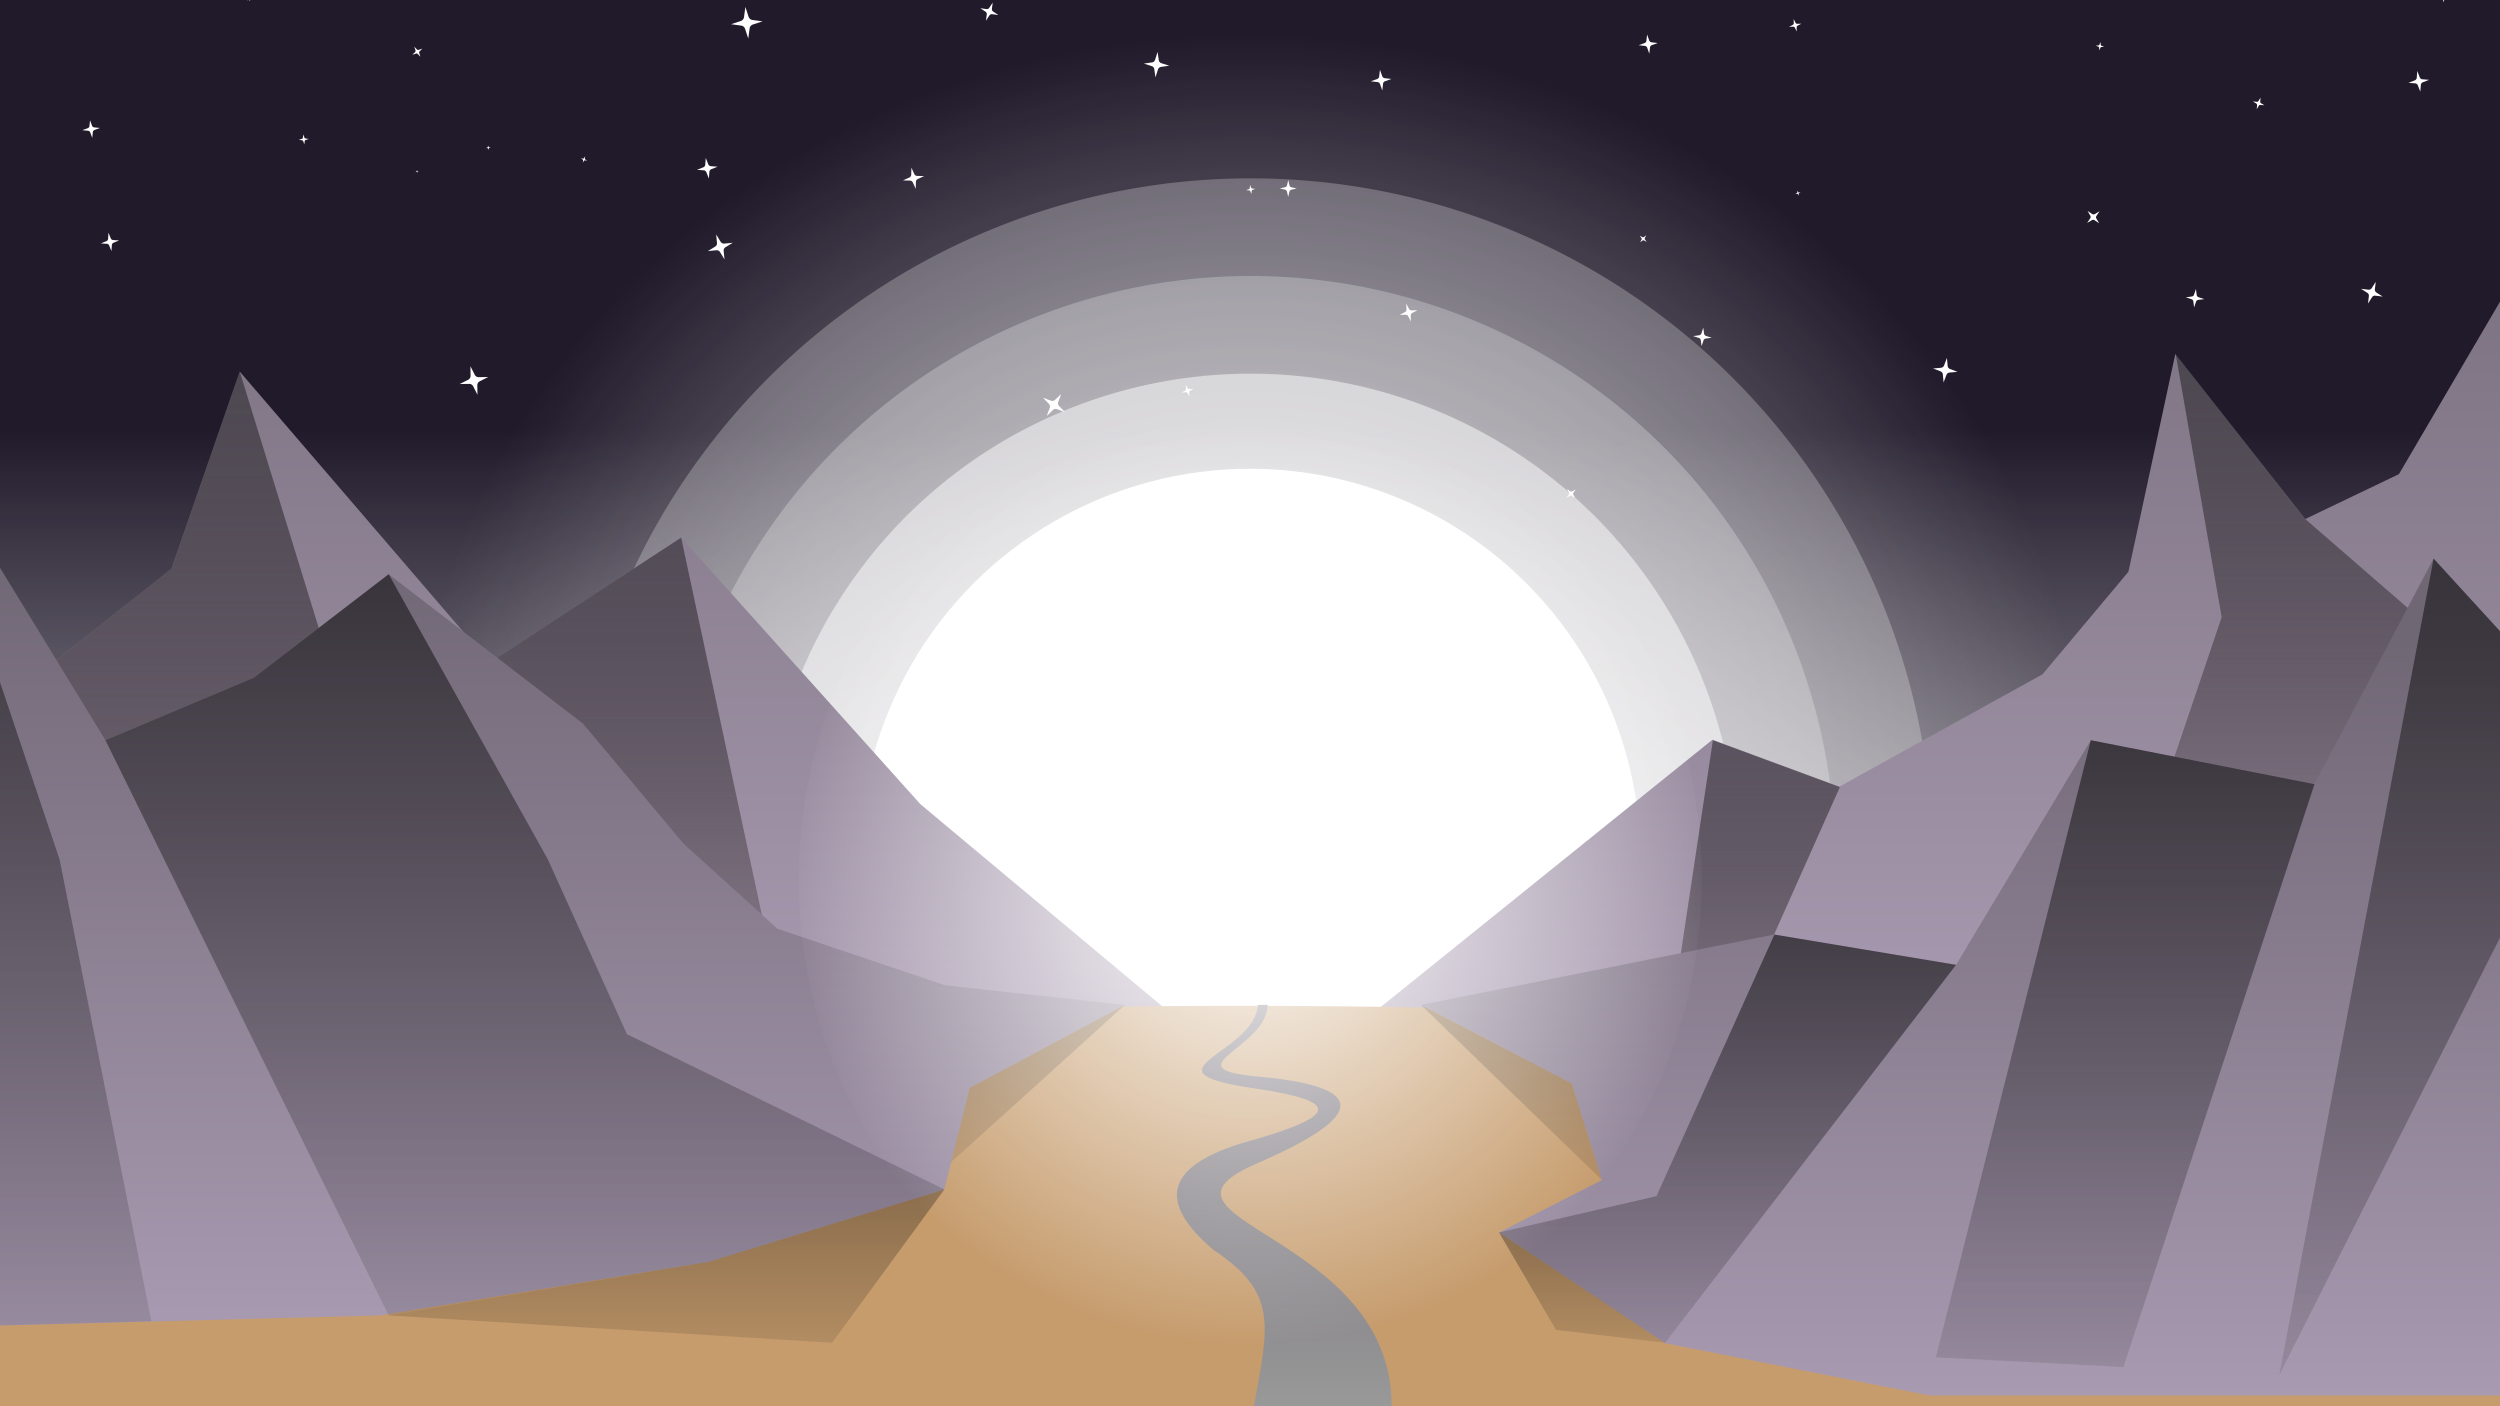 <svg xmlns="http://www.w3.org/2000/svg" 
    xmlns:xlink="http://www.w3.org/1999/xlink" viewBox="0 0 2560 1440">
    <rect x="0" y="0" width="2560" height="1440" fill="#333333" stroke="none"/>
    <defs>
        <style>.b2d2334d-b954-449d-a120-0a68412330db{fill:#fff;}.a1de2f0c-5a23-42c4-8ba0-e0bb63da4d3f{isolation:isolate;}.a462b776-73c5-46fd-a00a-fc6094ab9ed2{fill:#211a2b;}.f79226c3-2ab6-4801-9cc0-3c3ffc81eb14{opacity:0.8;mix-blend-mode:luminosity;}.af105bfc-28a4-4581-a77a-ddd4e1ec8e12{fill:url(#a4a5b2a2-8f6c-4a5e-92d9-51235a02842f);}.e6292d8f-1b92-4060-b19d-1e8d13f01905{opacity:0.6;mix-blend-mode:difference;fill:url(#adb32ac4-539f-48be-b762-36a6d8d570e7);}.aa9aecae-c4bd-46a8-b23e-784022b369df{opacity:0.5;}.b7b35bb8-bb3e-484c-b7b9-83f9816d31d8{opacity:0.25;}.bf51e308-c7ea-429b-ae6e-45cd61319cd8{fill:url(#f8c45d75-8681-44ed-af93-e535f1979769);}.eab01830-69c7-42e7-b318-6e2b2629dbc5{fill:url(#efb12bcf-a539-4173-b60b-2bd9f1fa804e);}.af520be3-e0f8-4eb3-b27b-732ca1c361da{fill:url(#a7090673-dfb5-485f-90d4-8d1864545367);}.ba5d133f-9353-47f3-892c-043b869ecde2{fill:url(#baa82d4d-bec2-4ea5-9658-2c7465384161);}.a5c10aac-a8c5-4372-b256-ac0741454295{fill:url(#ec68a1f9-27d6-412b-b513-e208f7ccf59d);}.b8fd3a60-08c3-40c0-b031-5ea8f3c70922{fill:#c69c6d;}.b503f48e-cbae-464d-90b1-3b93ba62d0c9{fill:url(#a35f1126-2473-4cf9-8a7e-904ec44e6d17);}.beda2f57-fd24-410d-8b60-fd98ae9dcab8{fill:url(#ab73ce95-32ff-4e85-84ab-e149d977d89b);}.abf6e14a-b88f-420c-87eb-3dcb101adad4{fill:url(#fb184e0f-9146-4cd1-93b6-e04a7d56bb13);}.ea666f55-fa4c-42a7-904e-b5f133bf2917{fill:url(#fc9a0dec-9a97-4cd0-b2e5-d1cf1079c7d2);}.b1dad82c-2375-44d6-8bc9-b8cf0d926f74{fill:url(#b6dfb5ec-f767-4838-bd00-c0e600020b21);}.b757d26f-cac7-4dd3-b405-10a7c2dcffdd{fill:url(#a840c6f0-b2ba-45e4-8d54-ee8bb420efd4);}.ee36ccd0-1002-41a6-af69-85410130bbc3{fill:url(#a8f1da7b-bc37-400f-b77b-f6c40833287c);}.fdd76a04-5187-4482-b995-0859acee605c{fill:url(#f4ae9b9f-026d-48a5-bbfb-155509d65436);}.b4df9f60-3c94-44ea-89d8-0c4552a793ae{fill:url(#b6cad57e-23ea-449d-bb77-b82a1ecef5bd);}.f5287556-7063-459c-a954-70b1b791bcf3{fill:url(#ba164697-1ae3-4c7f-ba50-6d1b35ae6484);}.ac9eca06-0b9a-4d47-be2b-acbd4cd1fc18{fill:url(#e1f3808b-a5b6-4245-830b-41e994bf36ef);}.bd064a67-85ba-40b2-9bbd-dbee99a28083{fill:url(#b663043e-c3d1-44e3-84ad-1b9ec43bf37b);}.ef64cd88-4f19-418d-aeeb-7f6fa89e1db3{fill:url(#be5ae277-8f67-4e1a-8cc8-9674a72c5c71);}</style>
        <radialGradient id="a4a5b2a2-8f6c-4a5e-92d9-51235a02842f" cx="969.65" cy="803.5" r="903.5" gradientTransform="translate(201.79) scale(1.11 1)" gradientUnits="userSpaceOnUse">
            <stop offset="0" stop-color="#fff"/>
            <stop offset="0.85" stop-color="#fff" stop-opacity="0"/>
        </radialGradient>
        <linearGradient id="adb32ac4-539f-48be-b762-36a6d8d570e7" x1="1280" y1="1360" x2="1280" y2="440" gradientUnits="userSpaceOnUse">
            <stop offset="0.4" stop-color="#fff"/>
            <stop offset="1" stop-color="#fff" stop-opacity="0"/>
        </linearGradient>
        <linearGradient id="f8c45d75-8681-44ed-af93-e535f1979769" x1="1293.5" y1="1526.5" x2="1293.5" y2="93.5" gradientTransform="translate(0 160)" gradientUnits="userSpaceOnUse">
            <stop offset="0" stop-color="#cdbad8"/>
            <stop offset="1" stop-color="#7a717f"/>
        </linearGradient>
        <linearGradient id="efb12bcf-a539-4173-b60b-2bd9f1fa804e" x1="309" y1="1596.5" x2="309" y2="380.5" gradientUnits="userSpaceOnUse">
            <stop offset="0" stop-color="#cab6cd"/>
            <stop offset="1" stop-opacity="0.4"/>
        </linearGradient>
        <linearGradient id="a7090673-dfb5-485f-90d4-8d1864545367" x1="676.5" y1="1270.5" x2="676.5" y2="550.5" xlink:href="#efb12bcf-a539-4173-b60b-2bd9f1fa804e"/>
        <linearGradient id="baa82d4d-bec2-4ea5-9658-2c7465384161" x1="2469" y1="1232" x2="2469" y2="363" xlink:href="#efb12bcf-a539-4173-b60b-2bd9f1fa804e"/>
        <linearGradient id="ec68a1f9-27d6-412b-b513-e208f7ccf59d" x1="1780.5" y1="1380" x2="1780.5" y2="868" gradientTransform="translate(0 -110)" xlink:href="#efb12bcf-a539-4173-b60b-2bd9f1fa804e"/>
        <linearGradient id="a35f1126-2473-4cf9-8a7e-904ec44e6d17" x1="1315.07" y1="1440" x2="1315.07" y2="1028.97" gradientUnits="userSpaceOnUse">
            <stop offset="0" stop-color="#999"/>
            <stop offset="1" stop-color="#665e6a"/>
        </linearGradient>
        <linearGradient id="ab73ce95-32ff-4e85-84ab-e149d977d89b" x1="525.5" y1="1360" x2="525.5" y2="480" gradientUnits="userSpaceOnUse">
            <stop offset="0" stop-color="#a89ab1"/>
            <stop offset="0.9" stop-color="#706775"/>
        </linearGradient>
        <linearGradient id="fb184e0f-9146-4cd1-93b6-e04a7d56bb13" x1="2096.1" y1="1429" x2="2096.1" y2="572" xlink:href="#ab73ce95-32ff-4e85-84ab-e149d977d89b"/>
        <linearGradient id="fc9a0dec-9a97-4cd0-b2e5-d1cf1079c7d2" x1="537.5" y1="1347" x2="537.5" y2="588" gradientUnits="userSpaceOnUse">
            <stop offset="0" stop-opacity="0.1"/>
            <stop offset="1" stop-opacity="0.5"/>
        </linearGradient>
        <linearGradient id="b6dfb5ec-f767-4838-bd00-c0e600020b21" x1="27" y1="1360" x2="27" y2="510.3" xlink:href="#fc9a0dec-9a97-4cd0-b2e5-d1cf1079c7d2"/>
        <linearGradient id="a840c6f0-b2ba-45e4-8d54-ee8bb420efd4" x1="1769" y1="1375" x2="1769" y2="957" xlink:href="#fc9a0dec-9a97-4cd0-b2e5-d1cf1079c7d2"/>
        <linearGradient id="a8f1da7b-bc37-400f-b77b-f6c40833287c" x1="2176.16" y1="1399.82" x2="2176.16" y2="758" xlink:href="#fc9a0dec-9a97-4cd0-b2e5-d1cf1079c7d2"/>
        <linearGradient id="f4ae9b9f-026d-48a5-bbfb-155509d65436" x1="2498" y1="1408" x2="2498" y2="572" xlink:href="#fc9a0dec-9a97-4cd0-b2e5-d1cf1079c7d2"/>
        <linearGradient id="b6cad57e-23ea-449d-bb77-b82a1ecef5bd" x1="682.5" y1="1375" x2="682.5" y2="1218" gradientUnits="userSpaceOnUse">
            <stop offset="0" stop-opacity="0.1"/>
            <stop offset="1" stop-opacity="0.3"/>
        </linearGradient>
        <linearGradient id="ba164697-1ae3-4c7f-ba50-6d1b35ae6484" x1="1547.5" y1="1208" x2="1547.5" y2="1029" xlink:href="#b6cad57e-23ea-449d-bb77-b82a1ecef5bd"/>
        <linearGradient id="e1f3808b-a5b6-4245-830b-41e994bf36ef" x1="1063" y1="1190" x2="1063" y2="1029" xlink:href="#b6cad57e-23ea-449d-bb77-b82a1ecef5bd"/>
        <radialGradient id="b663043e-c3d1-44e3-84ad-1b9ec43bf37b" cx="1280.28" cy="900.5" r="476.67" gradientUnits="userSpaceOnUse">
            <stop offset="0" stop-color="#fff"/>
            <stop offset="1" stop-color="#fff" stop-opacity="0"/>
        </radialGradient>
        <linearGradient id="be5ae277-8f67-4e1a-8cc8-9674a72c5c71" x1="1620" x2="1620" y2="1262" xlink:href="#b6cad57e-23ea-449d-bb77-b82a1ecef5bd"/>
        <symbol id="aba78db1-f8b2-4ace-8e70-b7d2001af1a8" data-name="star" viewBox="0 0 79.23 79.23">
            <path class="b2d2334d-b954-449d-a120-0a68412330db" d="M39.62,0l5.74,25.05a11.76,11.76,0,0,0,8.83,8.82l25,5.75-25,5.74a11.77,11.77,0,0,0-8.83,8.83l-5.74,25-5.75-25a11.76,11.76,0,0,0-8.82-8.83L0,39.62l25.05-5.75a11.75,11.75,0,0,0,8.82-8.82Z"/>
        </symbol>
    </defs>
    <title>starry-mountain-sky</title>
    <g class="a1de2f0c-5a23-42c4-8ba0-e0bb63da4d3f">
        <g id="b3c03803-8073-4b1b-863d-bab524257cf4" data-name="bg">
            <rect class="a462b776-73c5-46fd-a00a-fc6094ab9ed2" y="-110" width="2560" height="1440"/>
            <g class="f79226c3-2ab6-4801-9cc0-3c3ffc81eb14">
                <ellipse class="af105bfc-28a4-4581-a77a-ddd4e1ec8e12" cx="1275" cy="803.5" rx="1000" ry="903.5"/>
            </g>
            <rect class="e6292d8f-1b92-4060-b19d-1e8d13f01905" y="440" width="2560" height="920"/>
        </g>
        <g id="f2aad278-7f16-4764-9d58-33608b642243" data-name="Layer 2">
            <circle class="b2d2334d-b954-449d-a120-0a68412330db" cx="1280" cy="880" r="400"/>
            <g class="aa9aecae-c4bd-46a8-b23e-784022b369df">
                <path class="b2d2334d-b954-449d-a120-0a68412330db" d="M1280,1380a498.69,498.69,0,1,1,194.65-39.33A496.9,496.9,0,0,1,1280,1380Z"/>
            </g>
            <g class="b7b35bb8-bb3e-484c-b7b9-83f9816d31d8">
                <path class="b2d2334d-b954-449d-a120-0a68412330db" d="M1280,1480a598.67,598.67,0,1,1,233.61-47.23A596.47,596.47,0,0,1,1280,1480Z"/>
            </g>
            <g class="b7b35bb8-bb3e-484c-b7b9-83f9816d31d8">
                <path class="b2d2334d-b954-449d-a120-0a68412330db" d="M1280,1580a698.69,698.69,0,1,1,272.56-55.13A695.92,695.92,0,0,1,1280,1580Z"/>
            </g>
            <polygon class="bf51e308-c7ea-429b-ae6e-45cd61319cd8" points="2592.5 253.5 2456.5 485.5 2360.5 531.5 2227.5 362.5 2179.5 585.5 2091.5 690.5 1883.5 805.5 1753.5 757.5 1347 1085 1253 1083 942.5 823.5 697.5 550.5 501.5 678.5 245.5 380.5 175.5 582.5 0.5 721.5 -32.5 1686.5 2619.5 1686.5 2592.5 253.5"/>
            <polygon class="eab01830-69c7-42e7-b318-6e2b2629dbc5" points="245.5 380.5 617.5 1587.5 0.5 1596.5 0.5 721.5 175.5 582.5 245.5 380.5"/>
            <polygon class="af520be3-e0f8-4eb3-b27b-732ca1c361da" points="697.5 550.5 851.5 1270.5 501.5 678.5 697.5 550.5"/>
            <polygon class="ba5d133f-9353-47f3-892c-043b869ecde2" points="2228 363 2275 632 2072 1232 2866 970 2360 531 2228 363"/>
            <polygon class="a5c10aac-a8c5-4372-b256-ac0741454295" points="1754 758 1677 1270 1884 806 1754 758"/>
            <path class="b8fd3a60-08c3-40c0-b031-5ea8f3c70922" d="M0,1151.36C433,989,2104,990,2560,1151.36V1723H0Z"/>
            <use width="79.23" height="79.23" transform="matrix(0.01, -0.11, 0.11, 0.01, 2497.77, 1.94)" xlink:href="#aba78db1-f8b2-4ace-8e70-b7d2001af1a8"/>
            <use width="79.23" height="79.23" transform="translate(1276.74 199.43) rotate(-98.39) scale(0.12)" xlink:href="#aba78db1-f8b2-4ace-8e70-b7d2001af1a8"/>
            <use width="79.23" height="79.23" transform="translate(474.32 407.88) rotate(-103.85) scale(0.38)" xlink:href="#aba78db1-f8b2-4ace-8e70-b7d2001af1a8"/>
            <use width="79.23" height="79.23" transform="translate(251.78 -1.63) rotate(-31.46) scale(0.06)" xlink:href="#aba78db1-f8b2-4ace-8e70-b7d2001af1a8"/>
            <use width="79.23" height="79.23" transform="matrix(-0.1, 0.28, -0.28, -0.1, 2443.85, 292.58)" xlink:href="#aba78db1-f8b2-4ace-8e70-b7d2001af1a8"/>
            <use width="79.23" height="79.23" transform="translate(1839.35 201.28) rotate(-108.23) scale(0.07)" xlink:href="#aba78db1-f8b2-4ace-8e70-b7d2001af1a8"/>
            <use width="79.23" height="79.23" transform="matrix(-0.05, -0.15, 0.15, -0.05, 1212.14, 407.95)" xlink:href="#aba78db1-f8b2-4ace-8e70-b7d2001af1a8"/>
            <use width="79.23" height="79.23" transform="matrix(0.03, -0.08, 0.08, 0.03, 593.64, 165.3)" xlink:href="#aba78db1-f8b2-4ace-8e70-b7d2001af1a8"/>
            <use width="79.23" height="79.23" transform="translate(425.6 177.31) rotate(-93.69) scale(0.04)" xlink:href="#aba78db1-f8b2-4ace-8e70-b7d2001af1a8"/>
            <use width="79.23" height="79.23" transform="translate(1018.87 24.66) rotate(-159.44) scale(0.25)" xlink:href="#aba78db1-f8b2-4ace-8e70-b7d2001af1a8"/>
            <use width="79.23" height="79.23" transform="translate(1608.34 514.4) rotate(-131.87) scale(0.16)" xlink:href="#aba78db1-f8b2-4ace-8e70-b7d2001af1a8"/>
            <use width="79.23" height="79.23" transform="matrix(0.01, 0.06, -0.06, 0.01, 502.06, 148.46)" xlink:href="#aba78db1-f8b2-4ace-8e70-b7d2001af1a8"/>
            <use width="79.23" height="79.23" transform="matrix(-0.08, 0.09, -0.09, -0.08, 1689.37, 244.13)" xlink:href="#aba78db1-f8b2-4ace-8e70-b7d2001af1a8"/>
            <use width="79.23" height="79.23" transform="translate(2258.1 296.84) rotate(95.65) scale(0.24)" xlink:href="#aba78db1-f8b2-4ace-8e70-b7d2001af1a8"/>
            <use width="79.23" height="79.23" transform="translate(1327.91 184.32) rotate(90.36) scale(0.22)" xlink:href="#aba78db1-f8b2-4ace-8e70-b7d2001af1a8"/>
            <use width="79.23" height="79.23" transform="translate(306.45 148.34) rotate(-95.22) scale(0.13)" xlink:href="#aba78db1-f8b2-4ace-8e70-b7d2001af1a8"/>
            <use width="79.23" height="79.23" transform="translate(103.5 140.09) rotate(172.87) scale(0.23)" xlink:href="#aba78db1-f8b2-4ace-8e70-b7d2001af1a8"/>
            <use width="79.23" height="79.23" transform="translate(123.52 255.61) rotate(170.84) scale(0.24)" xlink:href="#aba78db1-f8b2-4ace-8e70-b7d2001af1a8"/>
            <use width="79.23" height="79.23" transform="matrix(0.08, 0.13, -0.13, 0.08, 429.35, 44.64)" xlink:href="#aba78db1-f8b2-4ace-8e70-b7d2001af1a8"/>
            <use width="79.23" height="79.23" transform="translate(779.45 5.68) rotate(84.81) scale(0.41)" xlink:href="#aba78db1-f8b2-4ace-8e70-b7d2001af1a8"/>
            <use width="79.23" height="79.23" transform="translate(1198.4 54.26) rotate(94.76) scale(0.33)" xlink:href="#aba78db1-f8b2-4ace-8e70-b7d2001af1a8"/>
            <use width="79.23" height="79.23" transform="translate(2155.17 43.51) rotate(96.84) scale(0.11)" xlink:href="#aba78db1-f8b2-4ace-8e70-b7d2001af1a8"/>
            <use width="79.23" height="79.23" transform="matrix(-0.05, 0.15, -0.15, -0.05, 2320.78, 101.88)" xlink:href="#aba78db1-f8b2-4ace-8e70-b7d2001af1a8"/>
            <use width="79.23" height="79.23" transform="translate(2485.88 71.15) rotate(81.7) scale(0.27)" xlink:href="#aba78db1-f8b2-4ace-8e70-b7d2001af1a8"/>
            <use width="79.23" height="79.23" transform="matrix(-0.04, -0.16, 0.16, -0.04, 1833.54, 33.78)" xlink:href="#aba78db1-f8b2-4ace-8e70-b7d2001af1a8"/>
            <use width="79.23" height="79.23" transform="translate(1679.04 56.13) rotate(-96.48) scale(0.25)" xlink:href="#aba78db1-f8b2-4ace-8e70-b7d2001af1a8"/>
            <use width="79.23" height="79.23" transform="translate(1404.83 93.88) rotate(-96.42) scale(0.27)" xlink:href="#aba78db1-f8b2-4ace-8e70-b7d2001af1a8"/>
            <use width="79.23" height="79.23" transform="translate(926.85 195.62) rotate(-101.55) scale(0.28)" xlink:href="#aba78db1-f8b2-4ace-8e70-b7d2001af1a8"/>
            <use width="79.23" height="79.23" transform="translate(729.09 269.89) rotate(-108.43) scale(0.34)" xlink:href="#aba78db1-f8b2-4ace-8e70-b7d2001af1a8"/>
            <use width="79.23" height="79.23" transform="translate(712.13 163.3) rotate(-8.53) scale(0.27)" xlink:href="#aba78db1-f8b2-4ace-8e70-b7d2001af1a8"/>
            <use width="79.23" height="79.23" transform="translate(1097.94 410.79) rotate(123.3) scale(0.34)" xlink:href="#aba78db1-f8b2-4ace-8e70-b7d2001af1a8"/>
            <use width="79.23" height="79.23" transform="matrix(0.06, 0.23, -0.23, 0.06, 1449.13, 308.57)" xlink:href="#aba78db1-f8b2-4ace-8e70-b7d2001af1a8"/>
            <use width="79.23" height="79.23" transform="translate(1753.63 336.4) rotate(95.19) scale(0.24)" xlink:href="#aba78db1-f8b2-4ace-8e70-b7d2001af1a8"/>
            <use width="79.23" height="79.23" transform="translate(2006.22 368.22) rotate(97.8) scale(0.32)" xlink:href="#aba78db1-f8b2-4ace-8e70-b7d2001af1a8"/>
            <use width="79.23" height="79.23" transform="matrix(0.15, 0.16, -0.16, 0.15, 2143.98, 210.03)" xlink:href="#aba78db1-f8b2-4ace-8e70-b7d2001af1a8"/>
            <path class="b503f48e-cbae-464d-90b1-3b93ba62d0c9" d="M1298,1029c0,45-105,66-3,74,126,13,80,50-7,88-136,58,138,71,137,249H1284c15-83,25-116-41.3-160-57.43-48.67-54-88.38,45.3-114,87.75-26,76.65-39.14,0-51-127-18-3-35,.09-86"/>
            <polygon class="beda2f57-fd24-410d-8b60-fd98ae9dcab8" points="-62 480 108 758 260 694 398 588 597 741 700 864 796 951 968 1009 1152 1029 993 1114 967 1218 726 1292 389 1347 -101 1360 -62 480"/>
            <polyline class="abf6e14a-b88f-420c-87eb-3dcb101adad4" points="2334 1429 2737 1429 2662 758 2492 572 2370 803 2141 758 2003 988 1816.65 956.96 1455.2 1028.96 1609.43 1109.49 1640.22 1208.45 1535 1262 1705.17 1375.48 1976 1429"/>
            <polygon class="ea666f55-fa4c-42a7-904e-b5f133bf2917" points="398 588 561 880 642 1059 967 1218 726 1292 398 1347 108 758 260 694 398 588"/>
            <polygon class="b1dad82c-2375-44d6-8bc9-b8cf0d926f74" points="-63.34 510.3 61 880 155 1353 -101 1360 -63.34 510.3"/>
            <polygon class="b757d26f-cac7-4dd3-b405-10a7c2dcffdd" points="2003 988 1817 957 1696.27 1224.86 1535 1262 1705 1375 2003 988"/>
            <polygon class="ee36ccd0-1002-41a6-af69-85410130bbc3" points="2141 758 2370 803 2174.43 1399.82 1982.32 1389.86 2141 758"/>
            <polygon class="fdd76a04-5187-4482-b995-0859acee605c" points="2492 572 2334 1408 2662 758 2492 572"/>
            <polygon class="b4df9f60-3c94-44ea-89d8-0c4552a793ae" points="967 1218 852 1375 398 1347 726 1292 967 1218"/>
            <polygon class="f5287556-7063-459c-a954-70b1b791bcf3" points="1455 1029 1640 1208 1609.45 1109.5 1455 1029"/>
            <polygon class="ac9eca06-0b9a-4d47-be2b-acbd4cd1fc18" points="1152 1029 993 1114 974 1190 1152 1029"/>
            <ellipse class="bd064a67-85ba-40b2-9bbd-dbee99a28083" cx="1280.28" cy="900.5" rx="462.42" ry="490.5"/>
            <polygon class="ef64cd88-4f19-418d-aeeb-7f6fa89e1db3" points="1535 1262 1593.32 1361.85 1705 1375 1535 1262"/>
        </g>
    </g>
</svg>
